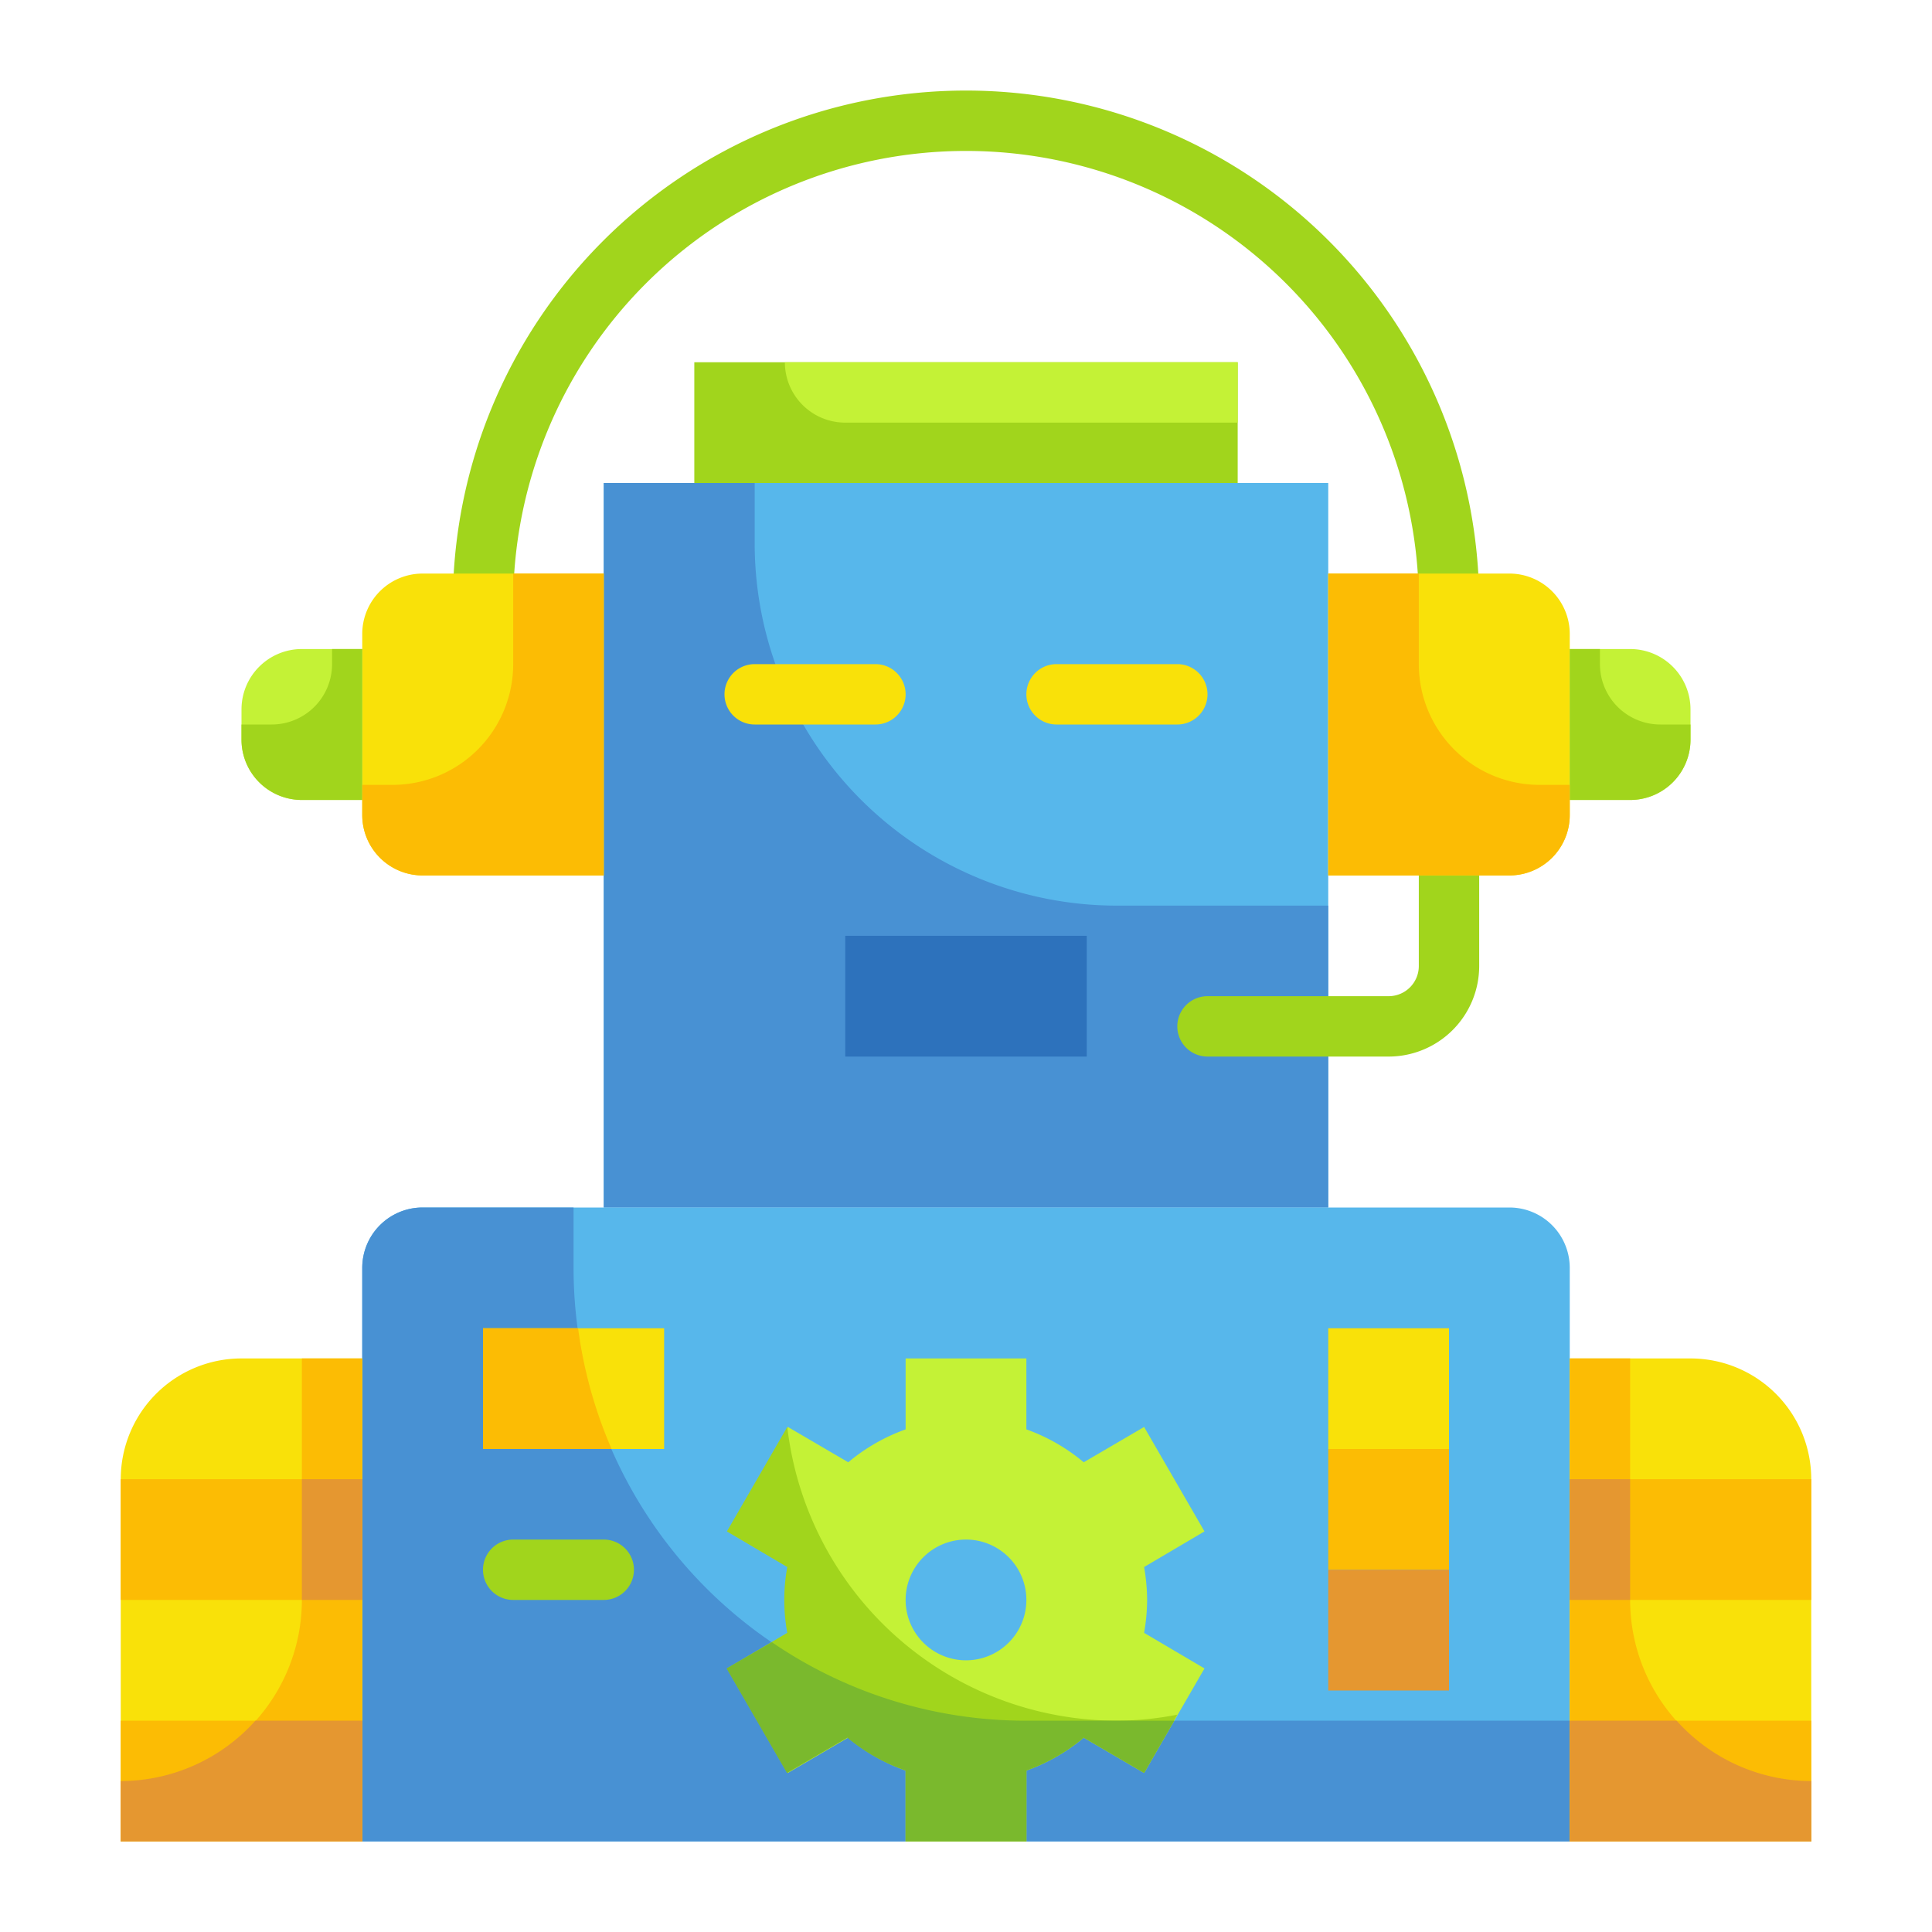 <svg height="512" viewBox="0 0 64 64" width="512" xmlns="http://www.w3.org/2000/svg"><path d="m48 21a1 1 0 0 1 -1-1 15 15 0 0 0 -30 0 1 1 0 0 1 -2 0 17 17 0 0 1 34 0 1 1 0 0 1 -1 1z" fill="#a1d51c"/><path d="m20 16h24v24h-24z" fill="#57b7eb"/><path d="m25 18v-2h-5v24h24v-10h-7a12 12 0 0 1 -12-12z" fill="#4891d3"/><path d="m28 31h8v4h-8z" fill="#2d72bc"/><path d="m14 19h6a0 0 0 0 1 0 0v10a0 0 0 0 1 0 0h-6a2 2 0 0 1 -2-2v-6a2 2 0 0 1 2-2z" fill="#f9e109"/><path d="m14 40h36a2 2 0 0 1 2 2v19a0 0 0 0 1 0 0h-40a0 0 0 0 1 0 0v-19a2 2 0 0 1 2-2z" fill="#57b7eb"/><path d="m19 42v-2h-5a2 2 0 0 0 -2 2v19h40v-4h-18a15 15 0 0 1 -15-15z" fill="#4891d3"/><path d="m10 21.5h2a0 0 0 0 1 0 0v5a0 0 0 0 1 0 0h-2a2 2 0 0 1 -2-2v-1a2 2 0 0 1 2-2z" fill="#c4f236"/><path d="m52 45h4a4 4 0 0 1 4 4v12a0 0 0 0 1 0 0h-8a0 0 0 0 1 0 0v-16a0 0 0 0 1 0 0z" fill="#f9e109"/><path d="m44 44h4v4h-4z" fill="#f9e109"/><path d="m44 48h4v4h-4z" fill="#fcbc04"/><path d="m44 52h4v4h-4z" fill="#e59730"/><path d="m16 44h6v4h-6z" fill="#f9e109"/><path d="m38 53a6.5 6.5 0 0 0 -.1-1.09l2-1.18-2-3.46-2 1.17a6.19 6.19 0 0 0 -1.9-1.09v-2.35h-4v2.35a6.19 6.19 0 0 0 -1.9 1.09l-2-1.17-2 3.46 2 1.18a6 6 0 0 0 0 2.18l-2 1.18 2 3.46 2-1.17a6.19 6.19 0 0 0 1.9 1.09v2.35h4v-2.35a6.19 6.19 0 0 0 1.9-1.09l2 1.17 2-3.46-2-1.18a6.5 6.5 0 0 0 .1-1.09zm-6 2a2 2 0 1 1 2-2 2 2 0 0 1 -2 2z" fill="#c4f236"/><path d="m37 57a11 11 0 0 1 -10.92-9.73l-2 3.46 2 1.18a6 6 0 0 0 0 2.18l-2 1.18 2 3.46 2-1.17a6.19 6.19 0 0 0 1.92 1.09v2.35h4v-2.35a6.19 6.19 0 0 0 1.9-1.09l2 1.17 1.1-1.93a10.53 10.53 0 0 1 -2 .2z" fill="#a1d51c"/><path d="m23 12h18v4h-18z" fill="#a1d51c"/><path d="m16 48h4.26a14.91 14.91 0 0 1 -1.11-4h-3.15z" fill="#fcbc04"/><path d="m35.9 57.56 2 1.17 1-1.73h-4.9a14.88 14.88 0 0 1 -8.43-2.6l-1.5.87 2 3.46 2-1.17a6.19 6.19 0 0 0 1.93 1.09v2.35h4v-2.35a6.19 6.19 0 0 0 1.9-1.09z" fill="#7ab92d"/><path d="m26 12h15a0 0 0 0 1 0 0v2a0 0 0 0 1 0 0h-13a2 2 0 0 1 -2-2 0 0 0 0 1 0 0z" fill="#c4f236"/><path d="m11 22v-.5h1v5h-2a2 2 0 0 1 -2-2v-.5h1a2 2 0 0 0 2-2z" fill="#a1d51c"/><g fill="#fcbc04"><path d="m17 22v-3h3v10h-6a2 2 0 0 1 -2-2v-1h1a4 4 0 0 0 4-4z"/><path d="m54 53v-8h-2v16h8v-2a6 6 0 0 1 -6-6z"/><path d="m52 49h8v4h-8z"/><path d="m52 57h8v4h-8z"/></g><path d="m52 49h2v4h-2z" fill="#e59730"/><path d="m52 61h8v-2a6 6 0 0 1 -4.46-2h-3.54z" fill="#e59730"/><path d="m4 45h8a0 0 0 0 1 0 0v12a4 4 0 0 1 -4 4h-4a0 0 0 0 1 0 0v-16a0 0 0 0 1 0 0z" fill="#f9e109" transform="matrix(-1 0 0 -1 16 106)"/><path d="m10 53v-8h2v16h-8v-2a6 6 0 0 0 6-6z" fill="#fcbc04"/><path d="m4 49h8v4h-8z" fill="#fcbc04" transform="matrix(-1 0 0 -1 16 102)"/><path d="m4 57h8v4h-8z" fill="#fcbc04" transform="matrix(-1 0 0 -1 16 118)"/><path d="m10 49h2v4h-2z" fill="#e59730"/><path d="m12 61h-8v-2a6 6 0 0 0 4.46-2h3.54z" fill="#e59730"/><path d="m39 24h-4a1 1 0 0 1 0-2h4a1 1 0 0 1 0 2z" fill="#f9e109"/><path d="m29 24h-4a1 1 0 0 1 0-2h4a1 1 0 0 1 0 2z" fill="#f9e109"/><path d="m46 35h-6a1 1 0 0 1 0-2h6a1 1 0 0 0 1-1v-4a1 1 0 0 1 2 0v4a3 3 0 0 1 -3 3z" fill="#a1d51c"/><path d="m20 53h-3a1 1 0 0 1 0-2h3a1 1 0 0 1 0 2z" fill="#a1d51c"/><path d="m44 19h6a2 2 0 0 1 2 2v6a2 2 0 0 1 -2 2h-6a0 0 0 0 1 0 0v-10a0 0 0 0 1 0 0z" fill="#f9e109"/><path d="m52 21.5h2a2 2 0 0 1 2 2v1a2 2 0 0 1 -2 2h-2a0 0 0 0 1 0 0v-5a0 0 0 0 1 0 0z" fill="#c4f236"/><path d="m53 22v-.5h-1v5h2a2 2 0 0 0 2-2v-.5h-1a2 2 0 0 1 -2-2z" fill="#a1d51c"/><path d="m47 22v-3h-3v10h6a2 2 0 0 0 2-2v-1h-1a4 4 0 0 1 -4-4z" fill="#fcbc04"/></svg>